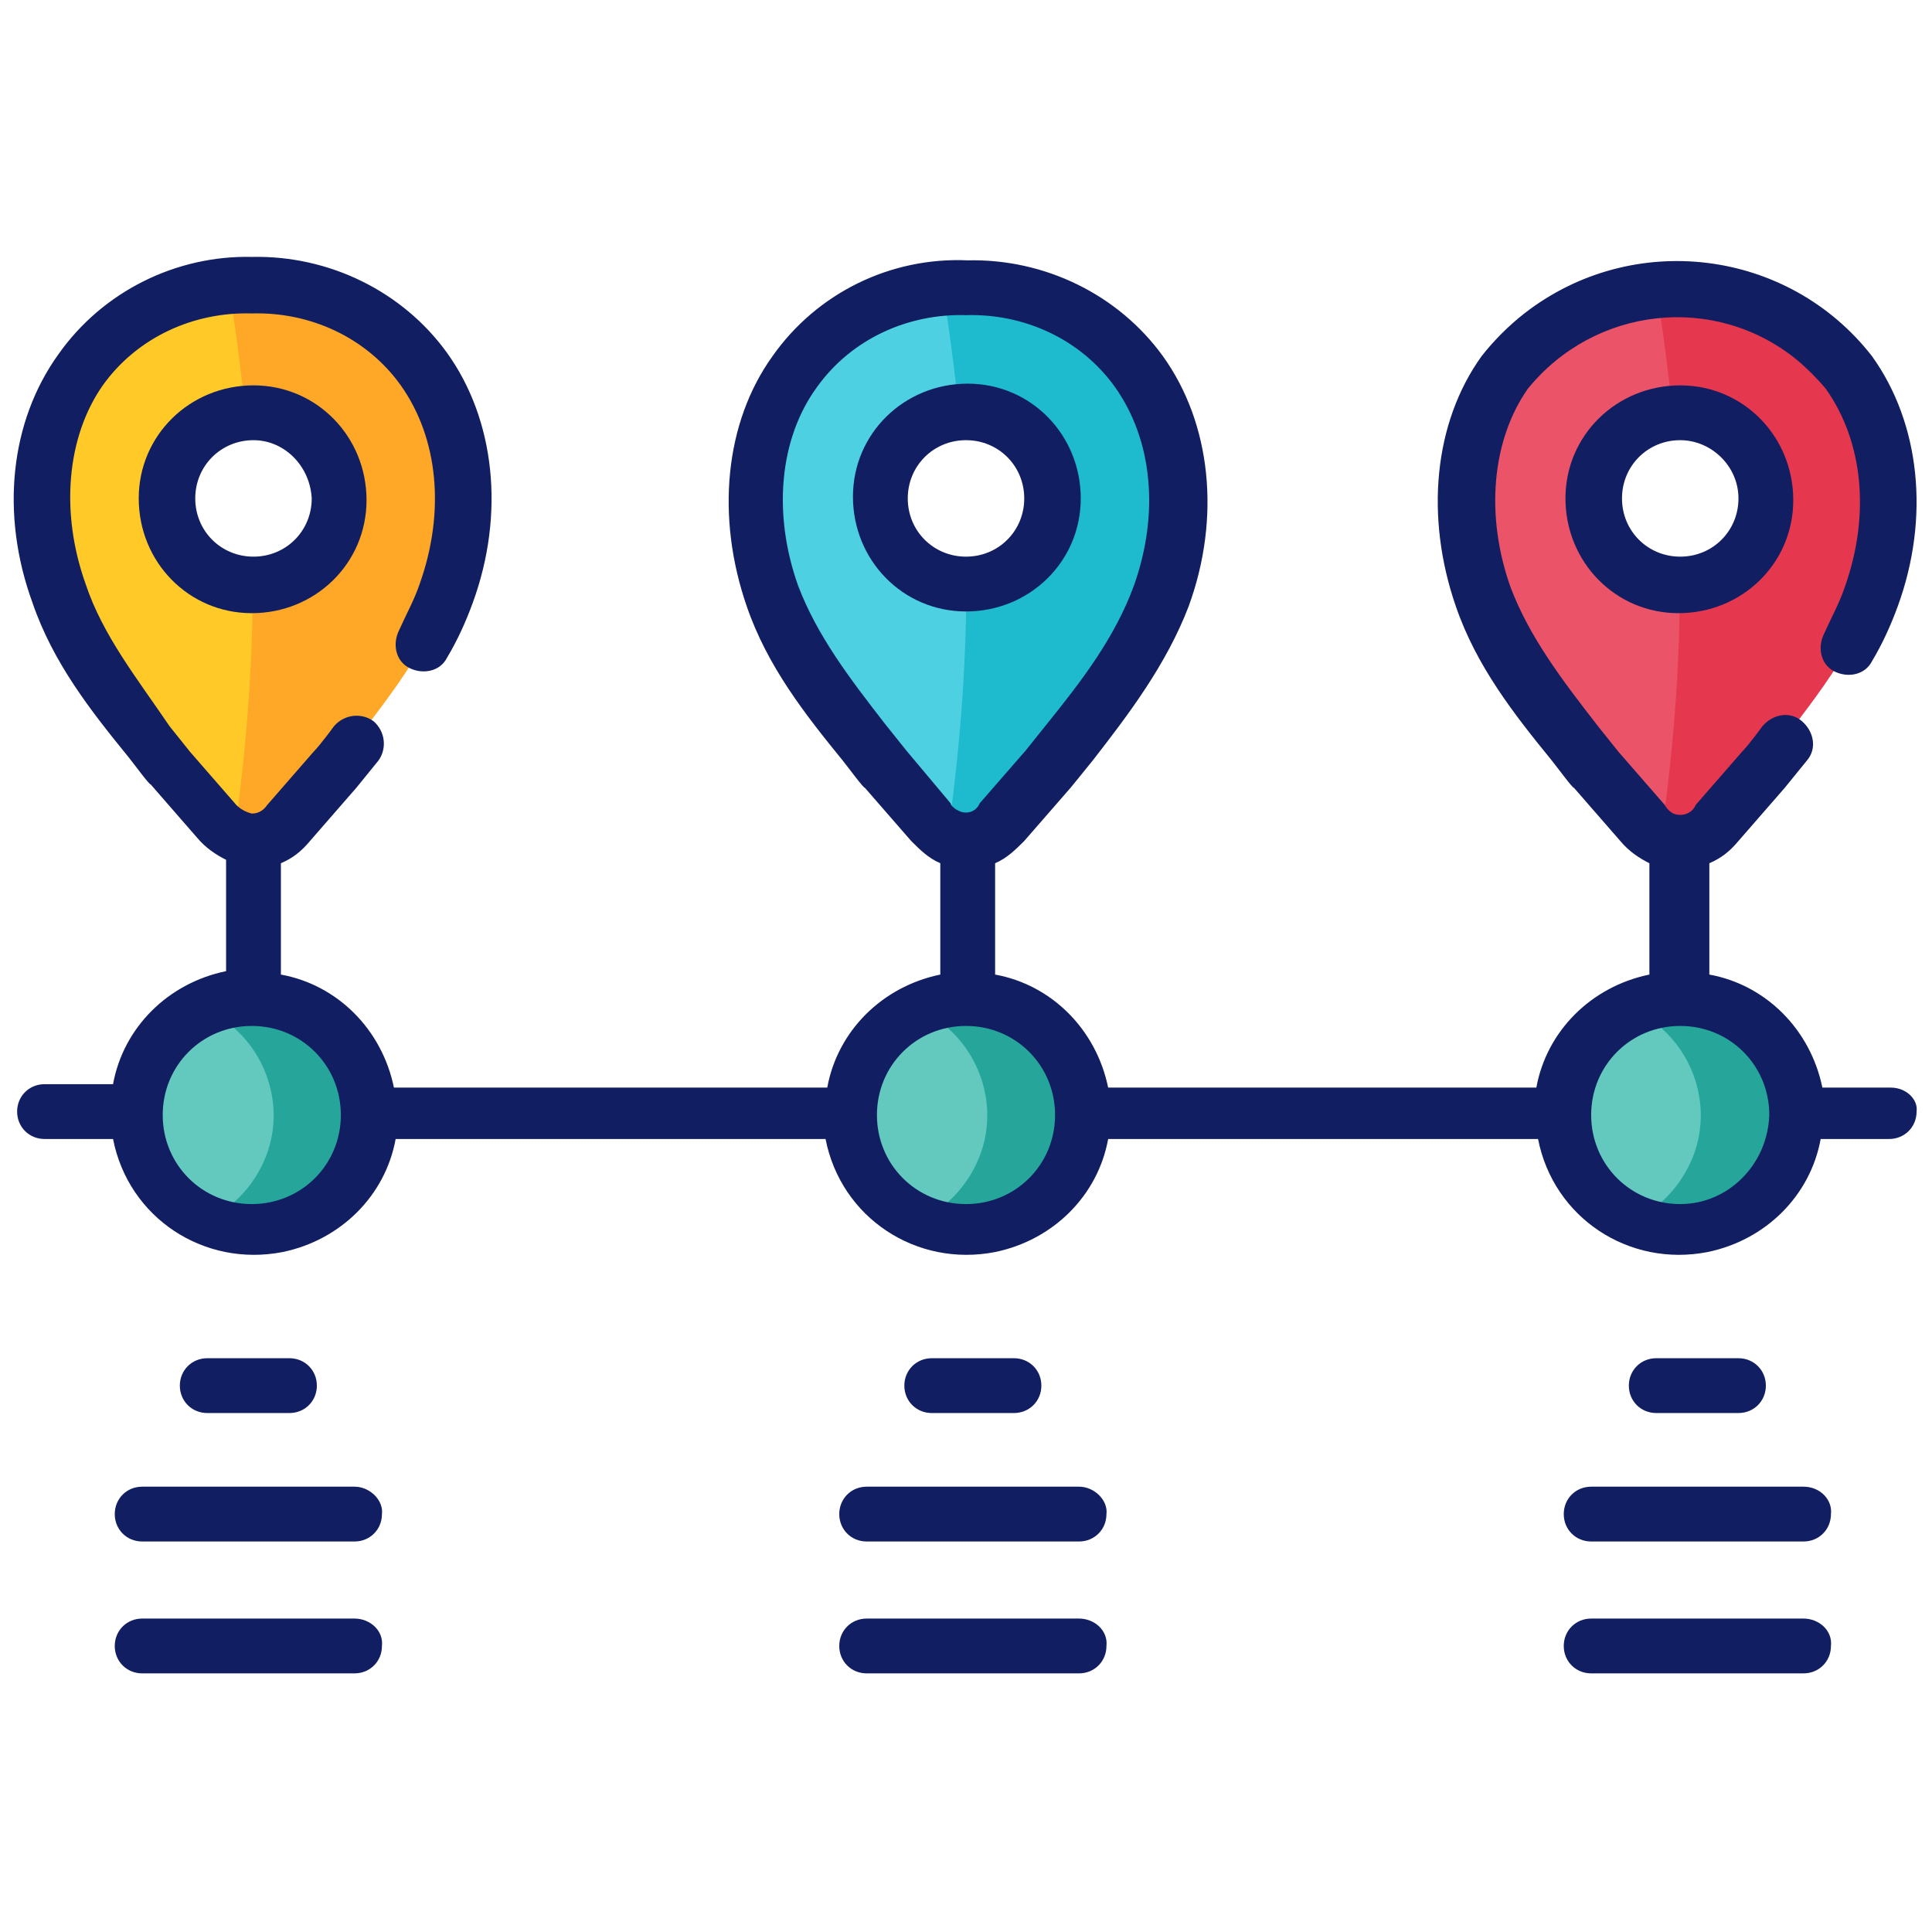 <?xml version="1.0" encoding="utf-8"?>
<!-- Generator: Adobe Illustrator 25.2.1, SVG Export Plug-In . SVG Version: 6.00 Build 0)  -->
<svg version="1.1" id="_005-timeline" xmlns="http://www.w3.org/2000/svg" xmlns:xlink="http://www.w3.org/1999/xlink" x="0px"
	 y="0px" viewBox="0 0 112.8 112.8" style="enable-background:new 0 0 112.8 112.8;" xml:space="preserve">
<style type="text/css">
	.st0{fill-rule:evenodd;clip-rule:evenodd;fill:#FFCA28;}
	.st1{fill-rule:evenodd;clip-rule:evenodd;fill:#63C8BE;}
	.st2{fill-rule:evenodd;clip-rule:evenodd;fill:#4DD0E1;}
	.st3{fill-rule:evenodd;clip-rule:evenodd;fill:#FFA726;}
	.st4{fill-rule:evenodd;clip-rule:evenodd;fill:#1EBACE;}
	.st5{fill-rule:evenodd;clip-rule:evenodd;fill:#26A69A;}
	.st6{fill-rule:evenodd;clip-rule:evenodd;fill:#EB5468;}
	.st7{fill-rule:evenodd;clip-rule:evenodd;fill:#E5384F;}
	.st8{fill:#111E61;}
</style>
<g>
	<g id="Grupo_26753" transform="translate(1.627 1.629)">
		<path id="Trazado_26129" class="st0" d="M1.8,33.1c1.4,3.8,4.1,6.9,6.5,10.1l2.7,3.1c0.5,0.7,1.3,1.1,2.1,1.1
			c0.8,0,1.6-0.4,2.1-1.1l2.7-3.1c2.4-3.2,5.1-6.3,6.5-10.1c3.2-9.1-1.6-18-11.3-18S-1.4,23.9,1.8,33.1z M18.2,27.5
			c0,2.8-2.2,5.1-5,5.1s-5.1-2.2-5.1-5s2.2-5.1,5-5.1c0,0,0,0,0,0C15.9,22.5,18.1,24.7,18.2,27.5L18.2,27.5z"/>
	</g>
	<g id="Grupo_26754" transform="translate(7.14 43.221)">
		<path id="Trazado_26130" class="st1" d="M7.6,15.1c-3.8,0-6.8,3-6.8,6.8c0,3.8,3,6.8,6.8,6.8s6.8-3,6.8-6.8l0,0
			C14.4,18.1,11.4,15.1,7.6,15.1z"/>
	</g>
	<g id="Grupo_26755" transform="translate(48.798 43.221)">
		<path id="Trazado_26131" class="st1" d="M7.6,15.1c-3.8,0-6.8,3-6.8,6.8c0,3.8,3,6.8,6.8,6.8c3.8,0,6.8-3,6.8-6.8l0,0
			C14.4,18.1,11.4,15.1,7.6,15.1z"/>
	</g>
	<g id="Grupo_26756" transform="translate(43.289 1.629)">
		<path id="Trazado_26132" class="st2" d="M11,46.3c0.8,1.2,2.4,1.5,3.5,0.7c0.3-0.2,0.5-0.4,0.7-0.7l2.7-3.1
			c2.4-3.2,5.1-6.3,6.5-10.1c3.2-9.1-1.6-18-11.3-18s-14.6,8.9-11.3,18c1.4,3.8,4.1,6.9,6.5,10.1L11,46.3z M18.1,27.5
			c0,2.8-2.2,5.1-5,5.1s-5.1-2.2-5.1-5s2.2-5.1,5-5.1c0,0,0,0,0,0C15.9,22.5,18.1,24.7,18.1,27.5z"/>
	</g>
	<g id="Grupo_26757" transform="translate(90.463 43.221)">
		<path id="Trazado_26133" class="st1" d="M14.4,21.9c0-3.8-3-6.8-6.8-6.8s-6.8,3-6.8,6.8c0,3.8,3,6.8,6.8,6.8h0
			C11.4,28.7,14.4,25.6,14.4,21.9z"/>
	</g>
	<g id="Grupo_26758" transform="translate(12.552 1.629)">
		<path id="Trazado_26134" class="st3" d="M13.5,33.1c3.2-9.1-1.6-18-11.3-18c-0.5,0-0.9,0-1.4,0.1c0.4,2.2,0.7,4.7,1,7.4
			c0.1,0,0.3,0,0.4,0c2.8,0,5,2.2,5,5s-2.2,5-5,5c0,4.9-0.4,9.8-1.1,14.7c0.3,0.2,0.7,0.3,1.1,0.3c0.8,0,1.6-0.4,2.1-1.1L7,43.2
			C9.4,40,12.1,36.9,13.5,33.1L13.5,33.1z"/>
	</g>
	<g id="Grupo_26759" transform="translate(54.216 1.623)">
		<path id="Trazado_26135" class="st4" d="M13.5,33.1c3.2-9.1-1.6-18-11.3-18c-0.5,0-0.9,0-1.4,0.1c0.4,2.2,0.7,4.7,1,7.4
			c0.1,0,0.3,0,0.4,0c2.8,0,5,2.2,5,5s-2.2,5-5,5c0,4.9-0.4,9.8-1.1,14.7c0.3,0.2,0.7,0.3,1.1,0.3c0.8,0,1.6-0.4,2.1-1.1L7,43.2
			C9.4,40,12.1,36.9,13.5,33.1z"/>
	</g>
	<g id="Grupo_26760" transform="translate(11.154 43.221)">
		<path id="Trazado_26136" class="st5" d="M10.4,21.9c0-3.8-3-6.8-6.8-6.8c-1,0-1.9,0.2-2.8,0.6c3.4,1.5,5,5.6,3.4,9
			c-0.7,1.5-1.9,2.7-3.4,3.4c3.4,1.5,7.5,0,9-3.4C10.2,23.8,10.4,22.8,10.4,21.9L10.4,21.9z"/>
	</g>
	<g id="Grupo_26761" transform="translate(52.819 43.22)">
		<path id="Trazado_26137" class="st5" d="M0.8,15.7c3.4,1.5,5,5.6,3.4,9c-0.7,1.5-1.9,2.7-3.4,3.4c3.4,1.5,7.5,0,9-3.4s0-7.5-3.4-9
			C4.6,14.9,2.6,14.9,0.8,15.7z"/>
	</g>
	<g id="Grupo_26762" transform="translate(94.477 43.22)">
		<path id="Trazado_26138" class="st5" d="M0.8,15.7c3.4,1.5,5,5.6,3.4,9c-0.7,1.5-1.9,2.7-3.4,3.4c3.4,1.5,7.5,0,9-3.4s0-7.5-3.4-9
			C4.6,14.9,2.6,14.9,0.8,15.7z"/>
	</g>
	<g id="Grupo_26763" transform="translate(84.95 1.629)">
		<path id="Trazado_26139" class="st6" d="M1.8,33.1c1.4,3.8,4.1,6.9,6.5,10.1l2.7,3.1c0.8,1.2,2.4,1.5,3.5,0.7
			c0.3-0.2,0.5-0.4,0.7-0.7l2.7-3.1c2.4-3.2,5.1-6.3,6.5-10.1c3.2-9.1-1.6-18-11.3-18S-1.4,23.9,1.8,33.1z M18.2,27.5
			c0,2.8-2.2,5.1-5,5.1c-2.8,0-5.1-2.2-5.1-5c0-2.8,2.2-5.1,5-5.1c0,0,0,0,0,0C15.9,22.5,18.1,24.7,18.2,27.5L18.2,27.5z"/>
	</g>
	<g id="Grupo_26764" transform="translate(95.875 1.629)">
		<path id="Trazado_26140" class="st7" d="M13.5,33.1c3.2-9.1-1.6-18-11.3-18c-0.5,0-0.9,0-1.4,0.1c0.4,2.2,0.7,4.7,1,7.4
			c0.1,0,0.3,0,0.4,0c2.8,0,5,2.2,5,5s-2.2,5-5,5c0,4.9-0.4,9.8-1.1,14.7c0.3,0.2,0.7,0.3,1.1,0.3c0.8,0,1.6-0.4,2.1-1.1L7,43.2
			C9.4,40,12.1,36.9,13.5,33.1L13.5,33.1z"/>
	</g>
	<g id="Grupo_26765" transform="translate(0 0)">
		<path id="Trazado_26141" class="st8" d="M63.1,29.1c0-3.7-2.9-6.7-6.6-6.7c-3.7,0-6.7,2.9-6.7,6.6c0,3.7,2.9,6.7,6.6,6.7
			c0,0,0,0,0,0C60.1,35.7,63.1,32.8,63.1,29.1z M53,29.1c0-1.9,1.5-3.4,3.4-3.4c1.9,0,3.4,1.5,3.4,3.4c0,1.9-1.5,3.4-3.4,3.4
			c0,0,0,0,0,0C54.5,32.5,53,31,53,29.1z"/>
		<path id="Trazado_26142" class="st8" d="M8.1,29.1c0,3.7,2.9,6.7,6.6,6.7c3.7,0,6.7-2.9,6.7-6.6s-2.9-6.7-6.6-6.7c0,0,0,0,0,0
			C11.1,22.5,8.1,25.4,8.1,29.1z M18.2,29.1c0,1.9-1.5,3.4-3.4,3.4c-1.9,0-3.4-1.5-3.4-3.4c0-1.9,1.5-3.4,3.4-3.4c0,0,0,0,0,0
			C16.6,25.7,18.1,27.2,18.2,29.1z"/>
		<path id="Trazado_26143" class="st8" d="M110.4,63.5h-4c-0.7-3.4-3.3-6-6.6-6.6v-6.5c0.7-0.3,1.2-0.7,1.7-1.3l2.7-3.1
			c0,0,1.3-1.6,1.3-1.6c0.6-0.7,0.4-1.7-0.3-2.3c-0.7-0.6-1.7-0.4-2.3,0.3c0,0-0.8,1.1-1.2,1.5l-2.7,3.1c-0.2,0.5-0.8,0.7-1.3,0.5
			c-0.2-0.1-0.4-0.3-0.5-0.5l-2.7-3.1c-0.4-0.5-0.8-1-1.2-1.5c-2.1-2.7-4-5.2-5.1-8.1c-1.5-4.2-1.1-8.6,1-11.6
			c3.9-4.8,10.9-5.6,15.7-1.7c0.6,0.5,1.2,1.1,1.7,1.7c2.2,3.1,2.6,7.4,1.1,11.6c-0.3,0.9-0.8,1.8-1.2,2.7c-0.4,0.8-0.2,1.8,0.6,2.2
			c0.8,0.4,1.8,0.2,2.2-0.6c0.6-1,1.1-2.1,1.5-3.2c1.9-5.2,1.3-10.7-1.5-14.6c-4.9-6.3-14-7.4-20.3-2.5c-0.9,0.7-1.8,1.6-2.5,2.5
			c-2.8,3.9-3.3,9.4-1.5,14.6c1.2,3.5,3.4,6.3,5.6,9c0.4,0.5,1.2,1.6,1.3,1.6l2.7,3.1c0.5,0.6,1.1,1,1.7,1.3v6.5
			c-3.4,0.7-6,3.3-6.6,6.6H64.7c-0.7-3.4-3.3-6-6.6-6.6v-6.5c0.7-0.3,1.2-0.8,1.7-1.3l2.7-3.1c0,0,0.9-1.1,1.3-1.6
			c2.1-2.7,4.3-5.6,5.6-9c1.9-5.2,1.3-10.7-1.5-14.6c-2.6-3.6-6.9-5.7-11.4-5.6c-4.5-0.2-8.8,1.9-11.4,5.6
			c-2.8,3.9-3.3,9.4-1.5,14.6c1.2,3.5,3.4,6.3,5.6,9c0.4,0.5,1.2,1.6,1.3,1.6l2.7,3.1c0.5,0.5,1,1,1.7,1.3v6.5
			c-3.4,0.7-6,3.3-6.6,6.6H23c-0.7-3.4-3.3-6-6.6-6.6v-6.5c0.7-0.3,1.2-0.7,1.7-1.3l2.7-3.1c0,0,1.3-1.6,1.3-1.6
			c0.5-0.7,0.4-1.7-0.3-2.3c-0.7-0.5-1.7-0.4-2.3,0.3c0,0-0.8,1.1-1.2,1.5l-2.7,3.1c-0.2,0.3-0.5,0.5-0.9,0.5
			c-0.4-0.1-0.7-0.3-0.9-0.5l-2.7-3.1c-0.4-0.5-0.8-1-1.2-1.5C8,39.6,6,37.1,5,34.1c-1.5-4.2-1.1-8.6,1-11.6c2-2.8,5.3-4.3,8.7-4.2
			c3.4-0.1,6.7,1.4,8.7,4.2c2.2,3.1,2.6,7.4,1.1,11.6c-0.3,0.9-0.8,1.8-1.2,2.7c-0.4,0.8-0.2,1.8,0.6,2.2s1.8,0.2,2.2-0.6
			c0.6-1,1.1-2.1,1.5-3.2c1.9-5.2,1.3-10.7-1.5-14.6c-2.6-3.6-6.9-5.7-11.4-5.6C10.3,14.9,6,17,3.4,20.7C0.6,24.6,0,30,1.9,35.2
			c1.2,3.5,3.4,6.3,5.6,9c0.4,0.5,1.2,1.6,1.3,1.6l2.7,3.1c0.5,0.6,1.1,1,1.7,1.3v6.5c-3.4,0.7-6,3.3-6.6,6.6h-4
			c-0.9,0-1.6,0.7-1.6,1.6c0,0.9,0.7,1.6,1.6,1.6h4c0.9,4.6,5.3,7.5,9.9,6.6c3.4-0.7,6-3.3,6.6-6.6h25.1c0.9,4.6,5.3,7.5,9.9,6.6
			c3.4-0.7,6-3.3,6.6-6.6h25.1c0.9,4.6,5.3,7.5,9.9,6.6c3.4-0.7,6-3.3,6.6-6.6h4c0.9,0,1.6-0.7,1.6-1.6
			C112,64.2,111.3,63.5,110.4,63.5L110.4,63.5L110.4,63.5z M14.7,70.3c-2.9,0-5.2-2.3-5.2-5.2c0-2.9,2.3-5.2,5.2-5.2
			c2.9,0,5.2,2.3,5.2,5.2c0,0,0,0,0,0C19.9,68,17.6,70.3,14.7,70.3L14.7,70.3z M52.9,43.8c-0.4-0.5-0.8-1-1.2-1.5
			c-2.1-2.7-4-5.2-5.1-8.1c-1.5-4.2-1.1-8.6,1.1-11.6c2-2.8,5.3-4.3,8.7-4.2c3.4-0.1,6.7,1.4,8.7,4.2c2.2,3.1,2.6,7.4,1.1,11.6
			c-1.1,3-3,5.5-5.1,8.1c-0.4,0.5-0.8,1-1.2,1.5l-2.7,3.1c-0.2,0.5-0.8,0.7-1.3,0.4c-0.2-0.1-0.4-0.3-0.4-0.4l0,0L52.9,43.8z
			 M56.4,70.3c-2.9,0-5.2-2.3-5.2-5.2c0-2.9,2.3-5.2,5.2-5.2c2.9,0,5.2,2.3,5.2,5.2c0,0,0,0,0,0C61.6,68,59.3,70.3,56.4,70.3z
			 M98.1,70.3c-2.9,0-5.2-2.3-5.2-5.2c0-2.9,2.3-5.2,5.2-5.2c2.9,0,5.2,2.3,5.2,5.2c0,0,0,0,0,0C103.2,68,100.9,70.3,98.1,70.3
			L98.1,70.3z"/>
		<path id="Trazado_26144" class="st8" d="M16.9,82.5c0.9,0,1.6-0.7,1.6-1.6c0-0.9-0.7-1.6-1.6-1.6h-4.8c-0.9,0-1.6,0.7-1.6,1.6
			c0,0.9,0.7,1.6,1.6,1.6H16.9z"/>
		<path id="Trazado_26145" class="st8" d="M20.7,86.8H8.3c-0.9,0-1.6,0.7-1.6,1.6c0,0.9,0.7,1.6,1.6,1.6c0,0,0,0,0,0h12.4
			c0.9,0,1.6-0.7,1.6-1.6C22.4,87.6,21.6,86.8,20.7,86.8L20.7,86.8z"/>
		<path id="Trazado_26146" class="st8" d="M59.2,82.5c0.9,0,1.6-0.7,1.6-1.6c0-0.9-0.7-1.6-1.6-1.6c0,0,0,0,0,0h-4.8
			c-0.9,0-1.6,0.7-1.6,1.6c0,0.9,0.7,1.6,1.6,1.6c0,0,0,0,0,0H59.2z"/>
		<path id="Trazado_26147" class="st8" d="M63,86.8H50.6c-0.9,0-1.6,0.7-1.6,1.6c0,0.9,0.7,1.6,1.6,1.6c0,0,0,0,0,0H63
			c0.9,0,1.6-0.7,1.6-1.6C64.7,87.6,63.9,86.8,63,86.8C63,86.8,63,86.8,63,86.8z"/>
		<path id="Trazado_26148" class="st8" d="M101.5,82.5c0.9,0,1.6-0.7,1.6-1.6c0-0.9-0.7-1.6-1.6-1.6h-4.8c-0.9,0-1.6,0.7-1.6,1.6
			c0,0.9,0.7,1.6,1.6,1.6H101.5z"/>
		<path id="Trazado_26149" class="st8" d="M105.3,86.8H92.9c-0.9,0-1.6,0.7-1.6,1.6c0,0.9,0.7,1.6,1.6,1.6c0,0,0,0,0,0h12.4
			c0.9,0,1.6-0.7,1.6-1.6C107,87.6,106.3,86.8,105.3,86.8C105.4,86.8,105.4,86.8,105.3,86.8z"/>
		<path id="Trazado_26150" class="st8" d="M20.7,94.5H8.3c-0.9,0-1.6,0.7-1.6,1.6c0,0.9,0.7,1.6,1.6,1.6h12.4c0.9,0,1.6-0.7,1.6-1.6
			C22.4,95.2,21.6,94.5,20.7,94.5L20.7,94.5z"/>
		<path id="Trazado_26151" class="st8" d="M63,94.5H50.6c-0.9,0-1.6,0.7-1.6,1.6c0,0.9,0.7,1.6,1.6,1.6c0,0,0,0,0,0H63
			c0.9,0,1.6-0.7,1.6-1.6C64.7,95.2,63.9,94.5,63,94.5z"/>
		<path id="Trazado_26152" class="st8" d="M105.3,94.5H92.9c-0.9,0-1.6,0.7-1.6,1.6c0,0.9,0.7,1.6,1.6,1.6c0,0,0,0,0,0h12.4
			c0.9,0,1.6-0.7,1.6-1.6C107,95.2,106.2,94.5,105.3,94.5z"/>
		<path id="Trazado_26153" class="st8" d="M91.4,29.1c0,3.7,2.9,6.7,6.6,6.7c3.7,0,6.7-2.9,6.7-6.6c0-3.7-2.9-6.7-6.6-6.7
			c0,0,0,0,0,0C94.4,22.5,91.4,25.4,91.4,29.1z M101.5,29.1c0,1.9-1.5,3.4-3.4,3.4c-1.9,0-3.4-1.5-3.4-3.4c0-1.9,1.5-3.4,3.4-3.4
			c0,0,0,0,0,0C99.9,25.7,101.5,27.2,101.5,29.1z"/>
	</g>
</g>
</svg>
